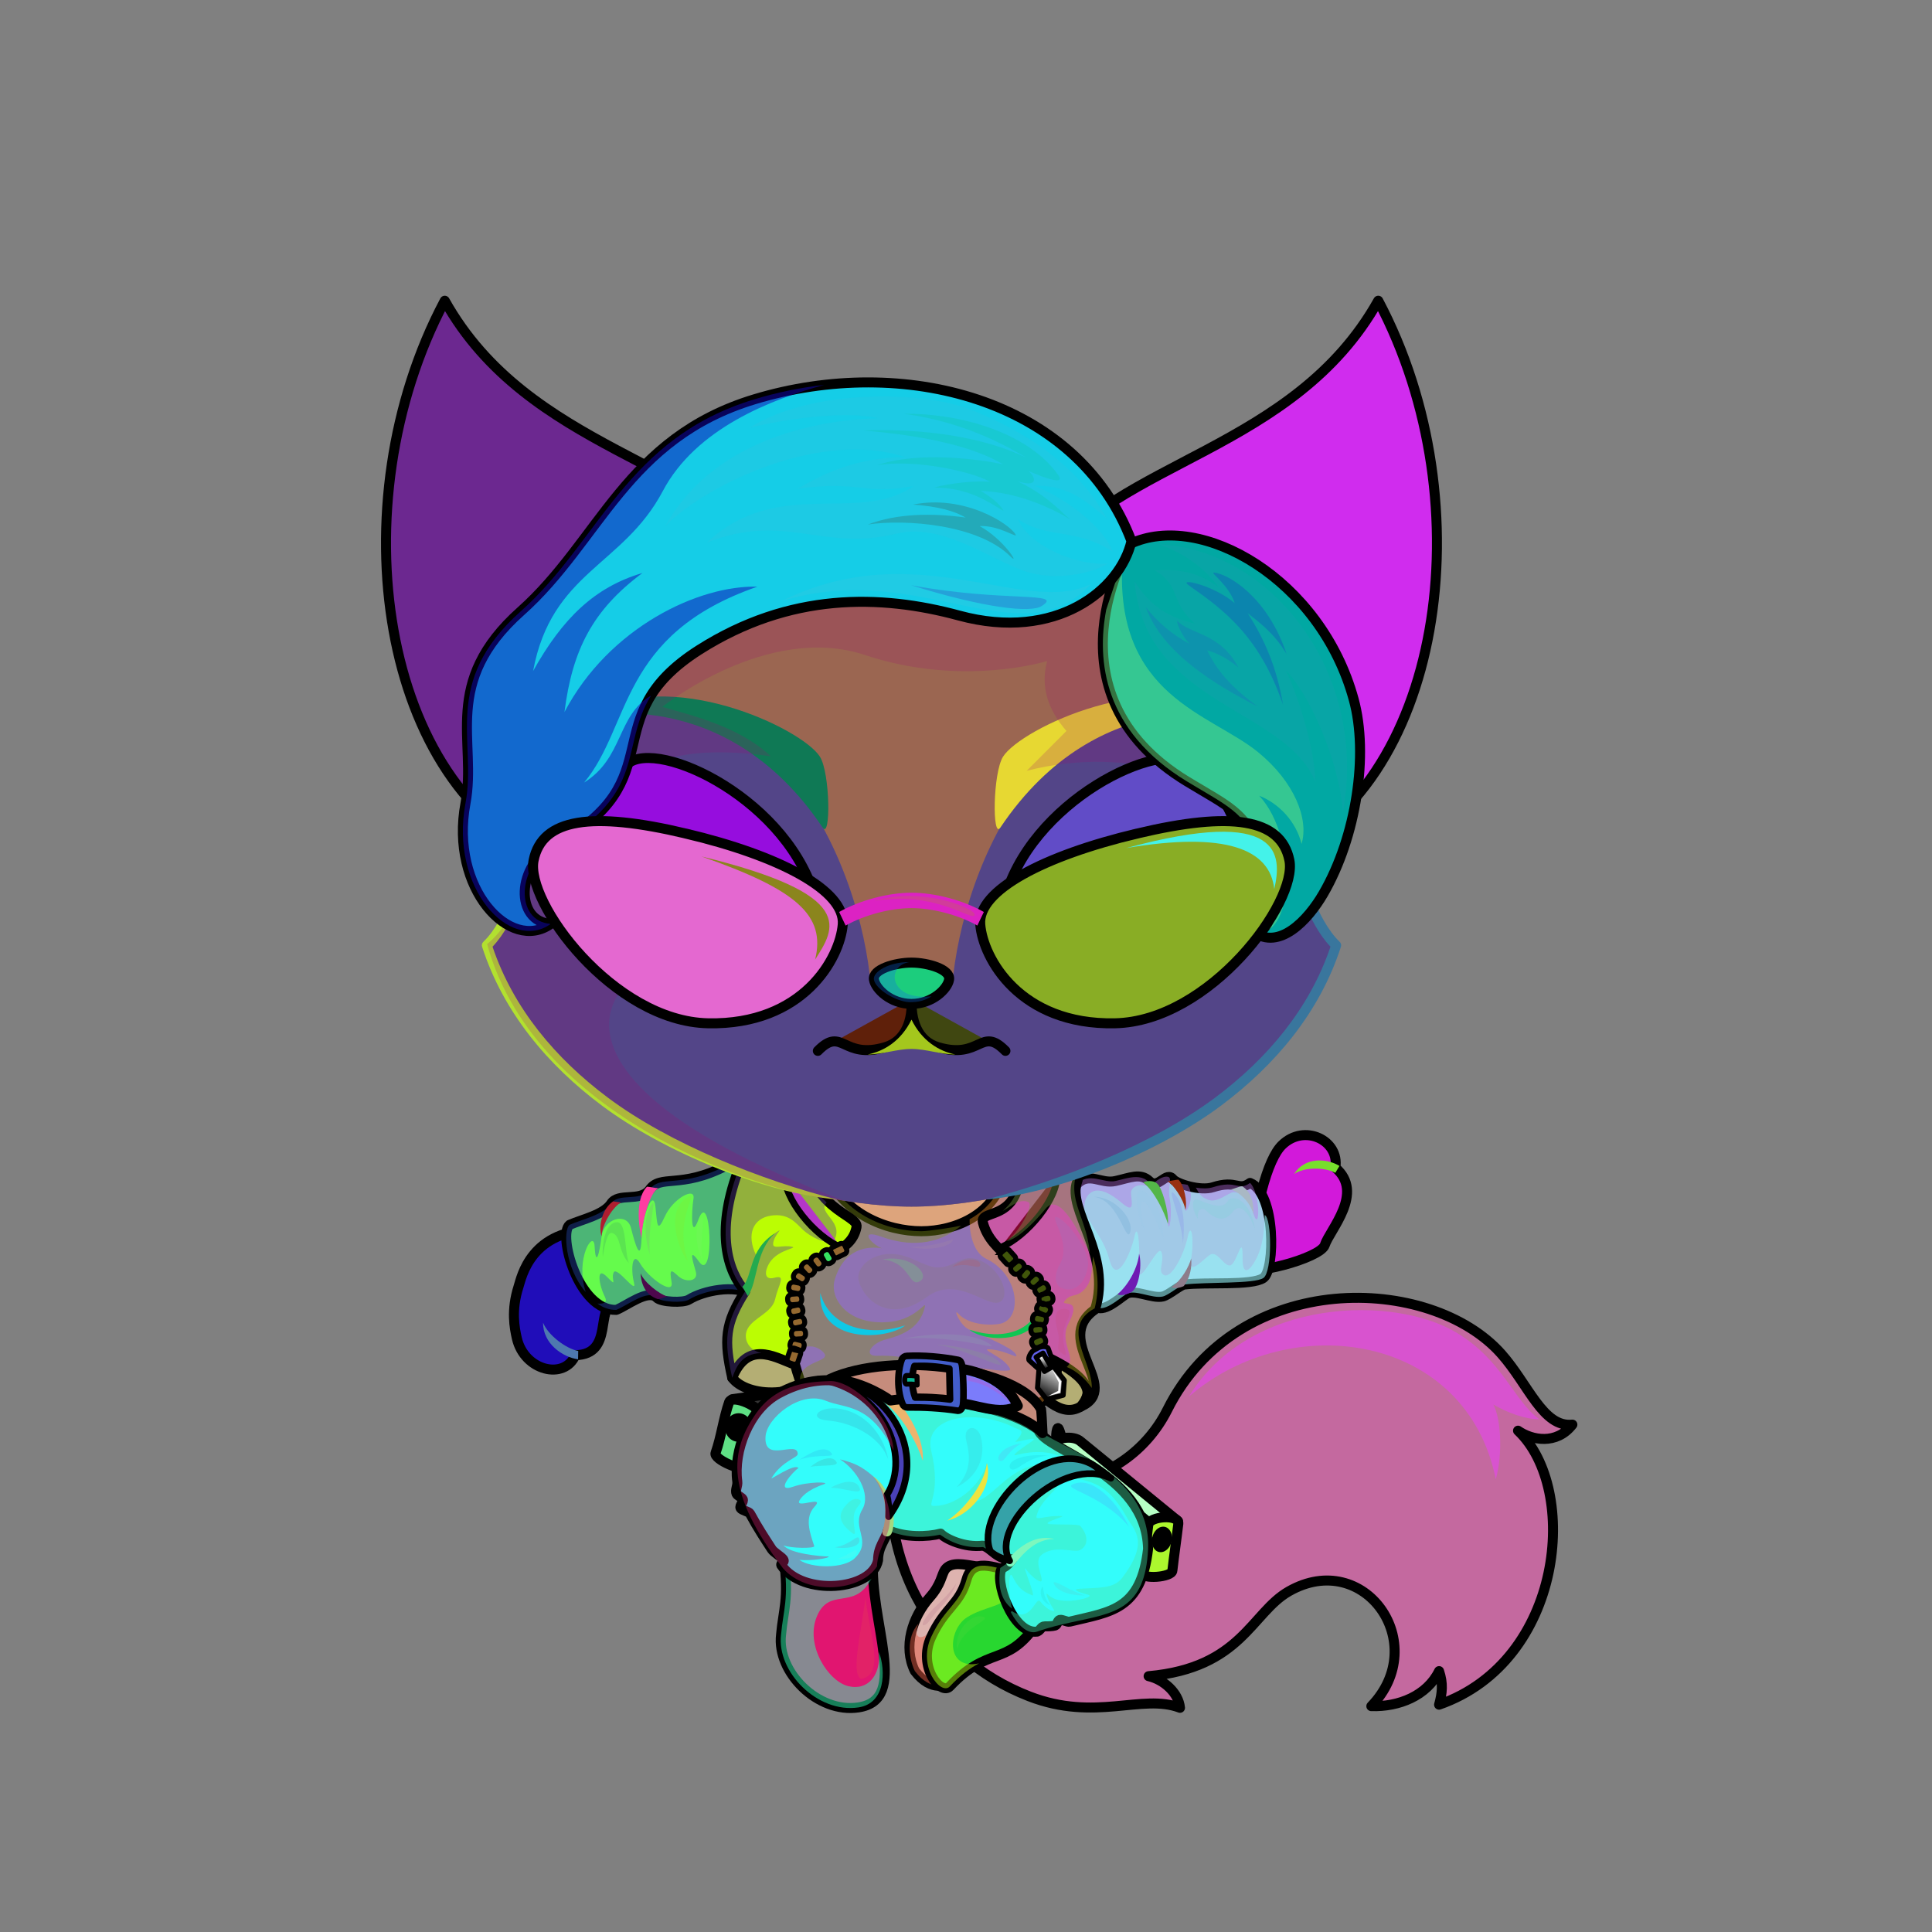<?xml version="1.0" encoding="UTF-8"?><!DOCTYPE svg PUBLIC "-//W3C//DTD SVG 1.1//EN" "http://www.w3.org/Graphics/SVG/1.1/DTD/svg11.dtd"><!-- Creator: CorelDRAW X7 --><svg xmlns="http://www.w3.org/2000/svg" xmlns:xlink="http://www.w3.org/1999/xlink" xml:space="preserve" width="290mm" height="290mm" version="1.1" style="shape-rendering:geometricPrecision; text-rendering:geometricPrecision; image-rendering:optimizeQuality; fill-rule:evenodd; clip-rule:evenodd" viewBox="0 0 29000 29000">
 <rect x="0" y="0" width="29000" height="29000" fill="#808080" stroke="none"/>
 <defs>
  <style type="text/css">
   <![CDATA[
    .str6 {stroke:black;stroke-width:75}
    .str7 {stroke:black;stroke-width:75}
    .str8 {stroke:black;stroke-width:150}
    .str2 {stroke:black;stroke-width:20}
    .str5 {stroke:black;stroke-width:100;stroke-linecap:round;stroke-linejoin:round}
    .str3 {stroke:black;stroke-width:100;stroke-linecap:round;stroke-linejoin:round}
    .str4 {stroke:black;stroke-width:75;stroke-linecap:round;stroke-linejoin:round}
    .str0 {stroke:black;stroke-width:150;stroke-linecap:round;stroke-linejoin:round}
    .str1 {stroke:black;stroke-width:150;stroke-linecap:round;stroke-linejoin:round}
    .fil3 {fill:none}
    .fil0 {fill:black}
    .fil13 {fill:black}
    .fil15 {fill:#333333}
    .fil44 {fill:#B58484}
    .fil10 {fill:#DDA47C}
    .fil41 {fill:white}
    .fil20 {fill:black;fill-rule:nonzero}
    .fil51 {fill:black;fill-rule:nonzero}
    .fil62 {fill:#FFF0E0;fill-opacity:0.051}
    .fil64 {fill:white;fill-opacity:0.051}
    .fil9 {fill:white;fill-opacity:0.102}
    .fil2 {fill:#663300;fill-opacity:0.2}
    .fil63 {fill:#FFE6CC;fill-opacity:0.2}
    .fil14 {fill:white;fill-opacity:0.2}
    .fil68 {fill:black;fill-opacity:0.302}
    .fil28 {fill:#663300;fill-opacity:0.302}
    .fil12 {fill:black;fill-opacity:0.4}
    .fil6 {fill:black;fill-opacity:0.502}
    .fil4 {fill:white;fill-opacity:0.502}
    .fil32 {fill:black;fill-opacity:0.6}
    .fil66 {fill:#336666;fill-opacity:0.6}
    .fil65 {fill:black;fill-opacity:0.8}
    .fil50 {fill:url(#id0)}
    .fil61 {fill:url(#id1)}
    .fil60 {fill:url(#id2)}
    .fil46 {fill:url(#id3)}
    .fil49 {fill:url(#id4)}
    .fil22 {fill:url(#id5)}
    .fil42 {fill:url(#id6)}
    .fil35 {fill:url(#id7)}
    .fil47 {fill:url(#id8)}
    .fil26 {fill:url(#id9)}
    .fil48 {fill:url(#id10)}
    .fil25 {fill:url(#id11)}
    .fil43 {fill:url(#id12)}
    .fil45 {fill:url(#id13)}
    .fil39 {fill:url(#id14)}
    .fil56 {fill:url(#id15)}
    .fil59 {fill:url(#id16)}
    .fil58 {fill:url(#id17)}
    .fil55 {fill:url(#id18)}
    .fil38 {fill:url(#id19)}
    .fil40 {fill:url(#id20)}
    .fil29 {fill:url(#id21)}
    .fil21 {fill:url(#id22)}
    .fil16 {fill:url(#id23)}
    .fil31 {fill:url(#id24)}
    .fil5 {fill:url(#id25)}
    .fil33 {fill:url(#id26)}
    .fil18 {fill:url(#id27)}
    .fil34 {fill:url(#id28)}
    .fil7 {fill:url(#id29)}
    .fil54 {fill:url(#id30)}
    .fil1 {fill:url(#id31)}
    .fil27 {fill:url(#id32)}
    .fil11 {fill:url(#id33)}
    .fil57 {fill:url(#id34)}
    .fil67 {fill:url(#id35)}
    .fil19 {fill:url(#id36)}
    .fil8 {fill:url(#id37)}
    .fil17 {fill:url(#id38)}
    .fil53 {fill:url(#id39)}
    .fil36 {fill:url(#id40)}
    .fil52 {fill:url(#id41)}
    .fil37 {fill:url(#id42)}
    .fil30 {fill:url(#id43)}
    .fil24 {fill:url(#id44);fill-rule:nonzero}
    .fil23 {fill:url(#id45);fill-rule:nonzero}
   ]]>
  </style>
  <linearGradient id="id0" gradientUnits="userSpaceOnUse" x1="13681.9" y1="18112.5" x2="13681.9" y2="10557">
   <stop offset="0" style="stop-opacity:1; stop-color:#FFE6D6"/>
   <stop offset="0.251" style="stop-opacity:1; stop-color:#FFF4ED"/>
   <stop offset="1" style="stop-opacity:1; stop-color:white"/>
  </linearGradient>
  <linearGradient id="id1" gradientUnits="userSpaceOnUse" x1="7479.26" y1="11556.6" x2="16452.5" y2="8157.64">
   <stop offset="0" style="stop-opacity:1; stop-color:#121210"/>
   <stop offset="1" style="stop-opacity:1; stop-color:#24231E"/>
  </linearGradient>
  <linearGradient id="id2" gradientUnits="userSpaceOnUse" xlink:href="#id1" x1="16387.8" y1="11850.8" x2="20581.4" y2="10262.3">
  </linearGradient>
  <linearGradient id="id3" gradientUnits="userSpaceOnUse" x1="20782.5" y1="5797.09" x2="16361.3" y2="11603.4">
   <stop offset="0" style="stop-opacity:1; stop-color:#2E2118"/>
   <stop offset="1" style="stop-opacity:1; stop-color:#AD8B75"/>
  </linearGradient>
  <linearGradient id="id4" gradientUnits="userSpaceOnUse" x1="13681.9" y1="7672.58" x2="13681.9" y2="18112.5">
   <stop offset="0" style="stop-opacity:1; stop-color:#DBA179"/>
   <stop offset="0.388" style="stop-opacity:1; stop-color:#FED6BD"/>
   <stop offset="1" style="stop-opacity:1; stop-color:#FFF4ED"/>
  </linearGradient>
  <linearGradient id="id5" gradientUnits="userSpaceOnUse" x1="14328.6" y1="20848.2" x2="15278.4" y2="20848.2">
   <stop offset="0" style="stop-opacity:1; stop-color:#1F1F1F"/>
   <stop offset="1" style="stop-opacity:1; stop-color:#575757"/>
  </linearGradient>
  <linearGradient id="id6" gradientUnits="userSpaceOnUse" xlink:href="#id3" x1="6581.31" y1="5797.09" x2="11002.5" y2="11603.4">
  </linearGradient>
  <linearGradient id="id7" gradientUnits="userSpaceOnUse" x1="15684.3" y1="18931.8" x2="15133.4" y2="20045.9">
   <stop offset="0" style="stop-opacity:1; stop-color:#8C8C8C"/>
   <stop offset="0.231" style="stop-opacity:1; stop-color:#F2F2F2"/>
   <stop offset="1" style="stop-opacity:1; stop-color:#8F8F8F"/>
  </linearGradient>
  <linearGradient id="id8" gradientUnits="userSpaceOnUse" x1="17864.5" y1="10957.4" x2="21822.8" y2="6504.3">
   <stop offset="0" style="stop-opacity:1; stop-color:#FED6BD"/>
   <stop offset="1" style="stop-opacity:1; stop-color:#FFF4ED"/>
  </linearGradient>
  <linearGradient id="id9" gradientUnits="userSpaceOnUse" x1="15148.4" y1="23241.9" x2="16355.4" y2="22081.3">
   <stop offset="0" style="stop-opacity:1; stop-color:#1F1F1F"/>
   <stop offset="0.18" style="stop-opacity:1; stop-color:black"/>
   <stop offset="0.502" style="stop-opacity:1; stop-color:#383838"/>
   <stop offset="0.769" style="stop-opacity:1; stop-color:#575757"/>
   <stop offset="1" style="stop-opacity:1; stop-color:#242424"/>
  </linearGradient>
  <linearGradient id="id10" gradientUnits="userSpaceOnUse" x1="21175.6" y1="6319.38" x2="17544.1" y2="9209">
   <stop offset="0" style="stop-opacity:1; stop-color:#FEFEFE"/>
   <stop offset="1" style="stop-opacity:1; stop-color:#FFF4ED"/>
  </linearGradient>
  <linearGradient id="id11" gradientUnits="userSpaceOnUse" x1="12948.8" y1="22765.5" x2="12948.8" y2="20701.7">
   <stop offset="0" style="stop-opacity:1; stop-color:#1F1F1F"/>
   <stop offset="0.251" style="stop-opacity:1; stop-color:black"/>
   <stop offset="0.49" style="stop-opacity:1; stop-color:#383838"/>
   <stop offset="0.722" style="stop-opacity:1; stop-color:#575757"/>
   <stop offset="1" style="stop-opacity:1; stop-color:#242424"/>
  </linearGradient>
  <linearGradient id="id12" gradientUnits="userSpaceOnUse" xlink:href="#id8" x1="9499.36" y1="10957.4" x2="5541.04" y2="6504.3">
  </linearGradient>
  <linearGradient id="id13" gradientUnits="userSpaceOnUse" xlink:href="#id10" x1="6188.23" y1="6319.38" x2="9819.77" y2="9209">
  </linearGradient>
  <linearGradient id="id14" gradientUnits="userSpaceOnUse" x1="12741.7" y1="19604.6" x2="11784.4" y2="19538">
   <stop offset="0" style="stop-opacity:1; stop-color:#8C8C8C"/>
   <stop offset="0.62" style="stop-opacity:1; stop-color:#F2F2F2"/>
   <stop offset="1" style="stop-opacity:1; stop-color:#8F8F8F"/>
  </linearGradient>
  <linearGradient id="id15" gradientUnits="userSpaceOnUse" x1="10810.3" y1="11567.3" x2="10810.3" y2="14177.8">
   <stop offset="0" style="stop-opacity:1; stop-color:black"/>
   <stop offset="1" style="stop-opacity:1; stop-color:#CC7A00"/>
  </linearGradient>
  <linearGradient id="id16" gradientUnits="userSpaceOnUse" xlink:href="#id15" x1="16508.6" y1="11567.3" x2="16508.6" y2="14177.8">
  </linearGradient>
  <linearGradient id="id17" gradientUnits="userSpaceOnUse" x1="15251.6" y1="12956.5" x2="17887.3" y2="12956.5">
   <stop offset="0" style="stop-opacity:1; stop-color:#FFB433"/>
   <stop offset="0.502" style="stop-opacity:1; stop-color:#FFEAA6"/>
   <stop offset="1" style="stop-opacity:1; stop-color:#FFB433"/>
  </linearGradient>
  <linearGradient id="id18" gradientUnits="userSpaceOnUse" xlink:href="#id17" x1="9431.63" y1="12956.5" x2="12067.3" y2="12956.5">
  </linearGradient>
  <linearGradient id="id19" gradientUnits="userSpaceOnUse" x1="15661.5" y1="20369.7" x2="15672" y2="20526.6">
   <stop offset="0" style="stop-opacity:1; stop-color:#F1F1F1"/>
   <stop offset="1" style="stop-opacity:1; stop-color:#262626"/>
  </linearGradient>
  <linearGradient id="id20" gradientUnits="userSpaceOnUse" xlink:href="#id7" x1="12508.7" y1="18804.6" x2="12340" y2="18921">
  </linearGradient>
  <linearGradient id="id21" gradientUnits="userSpaceOnUse" x1="9174.07" y1="18928.2" x2="7748.51" y2="20091.9">
   <stop offset="0" style="stop-opacity:1; stop-color:#DBA179"/>
   <stop offset="1" style="stop-opacity:1; stop-color:#FED6BD"/>
  </linearGradient>
  <linearGradient id="id22" gradientUnits="userSpaceOnUse" x1="12537.7" y1="20941.2" x2="15569.7" y2="21058">
   <stop offset="0" style="stop-opacity:1; stop-color:#1F1F1F"/>
   <stop offset="0.278" style="stop-opacity:1; stop-color:black"/>
   <stop offset="0.502" style="stop-opacity:1; stop-color:#383838"/>
   <stop offset="0.788" style="stop-opacity:1; stop-color:#575757"/>
   <stop offset="1" style="stop-opacity:1; stop-color:#242424"/>
  </linearGradient>
  <linearGradient id="id23" gradientUnits="userSpaceOnUse" x1="11030.4" y1="22001.3" x2="11121.8" y2="21045.7">
   <stop offset="0" style="stop-opacity:1; stop-color:#1A1A1A"/>
   <stop offset="1" style="stop-opacity:1; stop-color:#565656"/>
  </linearGradient>
  <linearGradient id="id24" gradientUnits="userSpaceOnUse" x1="17322.1" y1="17587.5" x2="17785.9" y2="19708.8">
   <stop offset="0" style="stop-opacity:1; stop-color:#525252"/>
   <stop offset="0.588" style="stop-opacity:1; stop-color:#121212"/>
   <stop offset="1" style="stop-opacity:1; stop-color:#383838"/>
  </linearGradient>
  <linearGradient id="id25" gradientUnits="userSpaceOnUse" x1="14019.7" y1="23558.8" x2="14283.3" y2="25223.6">
   <stop offset="0" style="stop-opacity:1; stop-color:black"/>
   <stop offset="0.502" style="stop-opacity:1; stop-color:#242424"/>
   <stop offset="1" style="stop-opacity:1; stop-color:#0D0D0D"/>
  </linearGradient>
  <linearGradient id="id26" gradientUnits="userSpaceOnUse" x1="10689.7" y1="18052.7" x2="13060.7" y2="19780.3">
   <stop offset="0" style="stop-opacity:1; stop-color:#1A1A1A"/>
   <stop offset="1" style="stop-opacity:1; stop-color:#404040"/>
  </linearGradient>
  <linearGradient id="id27" gradientUnits="userSpaceOnUse" xlink:href="#id23" x1="17526.1" y1="23610.8" x2="17304.8" y2="22834">
  </linearGradient>
  <linearGradient id="id28" gradientUnits="userSpaceOnUse" xlink:href="#id26" x1="14551.3" y1="18389.5" x2="16695.3" y2="20088.5">
  </linearGradient>
  <linearGradient id="id29" gradientUnits="userSpaceOnUse" x1="11785.6" y1="23814.9" x2="13214.4" y2="25205">
   <stop offset="0" style="stop-opacity:1; stop-color:black"/>
   <stop offset="1" style="stop-opacity:1; stop-color:#404040"/>
  </linearGradient>
  <linearGradient id="id30" gradientUnits="userSpaceOnUse" x1="10803.5" y1="14880.7" x2="10106" y2="11382">
   <stop offset="0" style="stop-opacity:1; stop-color:#FFB433"/>
   <stop offset="1" style="stop-opacity:1; stop-color:black"/>
  </linearGradient>
  <linearGradient id="id31" gradientUnits="userSpaceOnUse" x1="15143.7" y1="24679.1" x2="21806.6" y2="20481.1">
   <stop offset="0" style="stop-opacity:1; stop-color:#DBA179"/>
   <stop offset="0.522" style="stop-opacity:1; stop-color:#FED6BD"/>
   <stop offset="1" style="stop-opacity:1; stop-color:#FFF4ED"/>
  </linearGradient>
  <linearGradient id="id32" gradientUnits="userSpaceOnUse" x1="19193.2" y1="18972.3" x2="19655.1" y2="17186.7">
   <stop offset="0" style="stop-opacity:1; stop-color:#DBA179"/>
   <stop offset="1" style="stop-opacity:1; stop-color:#FFF4ED"/>
  </linearGradient>
  <linearGradient id="id33" gradientUnits="userSpaceOnUse" x1="11650.9" y1="19719.3" x2="15684.3" y2="19719.3">
   <stop offset="0" style="stop-opacity:1; stop-color:#06090F"/>
   <stop offset="0.651" style="stop-opacity:1; stop-color:#3D4147"/>
   <stop offset="1" style="stop-opacity:1; stop-color:#171B21"/>
  </linearGradient>
  <linearGradient id="id34" gradientUnits="userSpaceOnUse" xlink:href="#id30" x1="16515.5" y1="14880.7" x2="17212.9" y2="11382">
  </linearGradient>
  <linearGradient id="id35" gradientUnits="userSpaceOnUse" x1="13681.9" y1="14449.4" x2="13681.9" y2="15068.5">
   <stop offset="0" style="stop-opacity:1; stop-color:#FFCCCC"/>
   <stop offset="1" style="stop-opacity:1; stop-color:#453F2C"/>
  </linearGradient>
  <linearGradient id="id36" gradientUnits="userSpaceOnUse" x1="11392" y1="21947.5" x2="16889.6" y2="23263.2">
   <stop offset="0" style="stop-opacity:1; stop-color:#3D4852"/>
   <stop offset="0.161" style="stop-opacity:1; stop-color:#252930"/>
   <stop offset="0.541" style="stop-opacity:1; stop-color:#3E4147"/>
   <stop offset="0.702" style="stop-opacity:1; stop-color:#0D131D"/>
   <stop offset="1" style="stop-opacity:1; stop-color:#464A51"/>
  </linearGradient>
  <linearGradient id="id37" gradientUnits="userSpaceOnUse" xlink:href="#id29" x1="14073.7" y1="23793.9" x2="15382.2" y2="25048.4">
  </linearGradient>
  <linearGradient id="id38" gradientUnits="userSpaceOnUse" xlink:href="#id23" x1="16387.8" y1="21635.4" x2="17109.7" y2="22788.5">
  </linearGradient>
  <linearGradient id="id39" gradientUnits="userSpaceOnUse" xlink:href="#id1" x1="16611.7" y1="12620.6" x2="16856.9" y2="10277.8">
  </linearGradient>
  <linearGradient id="id40" gradientUnits="userSpaceOnUse" xlink:href="#id7" x1="15675.5" y1="20240.4" x2="15575.6" y2="20563.3">
  </linearGradient>
  <linearGradient id="id41" gradientUnits="userSpaceOnUse" xlink:href="#id1" x1="10752.2" y1="12620.6" x2="10507" y2="10277.8">
  </linearGradient>
  <linearGradient id="id42" gradientUnits="userSpaceOnUse" xlink:href="#id19" x1="15879.3" y1="20514" x2="15670.3" y2="20906.2">
  </linearGradient>
  <linearGradient id="id43" gradientUnits="userSpaceOnUse" x1="9879.47" y1="17474.4" x2="9986.69" y2="19682.9">
   <stop offset="0" style="stop-opacity:1; stop-color:#404040"/>
   <stop offset="1" style="stop-opacity:1; stop-color:#171717"/>
  </linearGradient>
  <linearGradient id="id44" gradientUnits="userSpaceOnUse" x1="13579.3" y1="20717.9" x2="13766.7" y2="20717.9">
   <stop offset="0" style="stop-opacity:1; stop-color:#525252"/>
   <stop offset="1" style="stop-opacity:1; stop-color:white"/>
  </linearGradient>
  <linearGradient id="id45" gradientUnits="userSpaceOnUse" x1="13484.8" y1="20762.7" x2="14462.3" y2="20762.7">
   <stop offset="0" style="stop-opacity:1; stop-color:#A1A1A1"/>
   <stop offset="0.329" style="stop-opacity:1; stop-color:#4A4A4A"/>
   <stop offset="0.78" style="stop-opacity:1; stop-color:white"/>
   <stop offset="1" style="stop-opacity:1; stop-color:#858585"/>
  </linearGradient>
 </defs>
 <g id="JacketBack">
 <animateTransform type="translate" values="0;0 200;0;0 200;0;0 200;0;0 200;0" dur="10" repeatCount="indefinite" additive="sum" attributeName="transform"/>
  <path class="fil0 str0" d="M10991 20681c207,285 1036,372 1542,-229 237,-281 1016,-320 1559,-439 985,-215 1535,1459 2132,1100 406,-465 -286,-1416 -649,-1817 -1304,109 -2607,219 -3911,328 -158,348 -702,220 -673,1057z" style="fill:#b4ae74"/>
 </g>
 <g id="Tail">
 <animateTransform type="translate" values="0;0 200;0;0 200;0;0 200;0;0 200;0" dur="10" repeatCount="indefinite" additive="sum" attributeName="transform"/>
  <path class="fil1" d="M14828 21272c289,1459 2033,1126 2694,-110 1064,-1988 3954,-2035 5013,-840 408,459 625,1110 1067,1062 -238,308 -609,235 -816,91 924,874 689,3458 -1185,4113 48,-177 63,-317 0,-504 -183,372 -607,539 -1017,526 905,-940 -103,-2369 -1237,-1724 -563,321 -712,1150 -2106,1274 228,52 450,250 471,475 -571,-218 -1269,214 -2265,-173 -1475,-573 -2391,-2053 -2013,-4207 82,-635 1278,-568 1394,17z" style="fill:#ab78a0"/>
  <path class="fil2" d="M21601 25588c48,-177 63,-317 0,-504 -183,372 -607,539 -1017,526 905,-940 -103,-2369 -1237,-1724 -563,321 -712,1150 -2106,1274 228,52 450,250 471,475 -571,-218 -1269,214 -2265,-173 -1163,-452 -1979,-1468 -2086,-2934 272,-44 543,-88 814,-131 717,570 1434,1140 2151,1711 195,124 1238,274 1922,-280 684,-554 1180,-714 1679,-698 -232,-163 -611,-148 -926,-108 1015,-591 2727,-21 2425,1656 162,-89 402,-457 315,-966 468,624 370,1374 -140,1876z" style="fill:#931b87"/>
  <path class="fil3 str1" d="M14828 21272c289,1459 2067,1143 2694,-110 1064,-2126 3954,-2035 5013,-840 408,459 625,1110 1067,1062 -238,308 -609,235 -816,91 924,874 689,3458 -1185,4113 48,-177 63,-317 0,-504 -183,372 -607,539 -1017,526 905,-940 -103,-2369 -1237,-1724 -563,321 -712,1150 -2106,1274 228,52 450,250 471,475 -571,-218 -1269,214 -2265,-173 -1475,-573 -2391,-2053 -2013,-4207 82,-635 1278,-568 1394,17z" style="fill:#c4699f"/>
  <path class="fil4" d="M17846 20963c912,-1492 3081,-1525 4019,-958 695,419 852,1014 1240,1299 -217,0 -481,-101 -689,-221 113,212 144,736 36,1122 -436,-2174 -3056,-2577 -4606,-1242z" style="fill:#eb3eff"/>
 </g>
 <g id="Boots">
 <animateTransform type="translate" values="0;0 200;0;0 200;0;0 200;0;0 200;0" dur="10" repeatCount="indefinite" additive="sum" attributeName="transform"/>
  <path class="fil5 str1" d="M14652 23511c-166,-24 -376,-80 -468,51 -50,74 -57,221 -226,412 -267,302 -406,743 -226,1109 255,334 496,191 496,191 188,-610 236,-1153 424,-1763z" style="fill:#deb3af"/>
  <path class="fil6" d="M13787 24369c-195,218 -138,545 -55,714 255,334 496,191 496,191 18,-57 34,-113 49,-168 -55,-87 -266,-524 -321,-612 -89,110 -268,139 -169,-125z" style="fill:#e25d46"/>
  <path class="fil7 str1" d="M11765 23408c82,587 -10,767 -41,1129 -68,562 553,1184 1161,1092 778,-117 160,-1265 221,-2247 -433,224 -1108,144 -1341,26z" style="fill:#e11570"/>
  <path class="fil6" d="M11765 23408c82,587 -10,767 -41,1129 -68,562 553,1184 1161,1092 404,-60 415,-542 307,-837 33,343 -156,590 -458,518 -302,-72 -653,-615 -472,-1048 181,-434 538,-105 785,-511 19,-32 39,-61 58,-88 -5,-95 -5,-189 1,-281 -433,224 -1108,144 -1341,26z" style="fill:#2efdb1"/>
  <path class="fil8 str1" d="M15542 24401c-441,623 -705,296 -1285,913 -133,142 -487,-293 -280,-742 207,-449 424,-481 532,-865 108,-383 501,-111 745,-130l288 824z" style="fill:#28d730"/>
  <path class="fil6" d="M14696 24968c-128,67 -270,166 -439,346 -133,142 -487,-293 -280,-742 207,-449 424,-481 532,-865 108,-383 501,-111 745,-130 -169,81 -113,264 -88,350 -71,186 -392,184 -653,351 -283,182 -328,797 183,690z" style="fill:#adfd13"/>
  <path class="fil9" d="M12924 25201c-161,-83 13,-739 66,-1223 68,577 297,1161 -66,1223z" style="fill:#eb9816"/>
  <path class="fil9" d="M13882 24392c-87,36 6,-141 193,-309 126,-113 232,-241 280,-319 -21,83 -130,258 -230,357 -137,137 -179,245 -243,271z" style="fill:#7e1760"/>
  <path class="fil9" d="M14368 24764c-47,-275 196,-540 377,-499 182,41 -314,149 -377,499z" style="fill:#99d851"/>
 </g>
 <g id="Body">
 <animateTransform type="translate" values="0;0 200;0;0 200;0;0 200;0;0 200;0" dur="10" repeatCount="indefinite" additive="sum" attributeName="transform"/>
  <rect class="fil10 str2" x="12195" y="17424" width="3380" height="1402"/>
  <path class="fil11 str1" d="M13829 18481c-505,0 -1230,-251 -1477,-995 -319,6 -546,59 -925,125 350,1050 262,2910 826,3562 705,-70 2727,315 3288,780 12,-411 -57,-709 71,-887 39,-55 129,-39 155,-98 20,-46 -40,-122 -27,-169 14,-49 101,-69 109,-118 36,-216 23,-423 38,-566 162,-1490 -668,-1357 -226,-2435 -393,-66 -238,-188 -558,-194 -95,744 -768,995 -1274,995z" style="fill:#8f72b4"/>
  <path class="fil12" d="M13829 18481c-505,0 -1230,-251 -1477,-995 -319,6 -546,59 -925,125 270,810 201,1724 370,2537 54,261 292,-61 528,120 242,186 -329,131 -317,445 44,92 40,63 102,136 763,-76 1138,-391 1614,-347 145,-33 -97,-168 -561,-151 -204,7 -97,-185 132,-245 294,-76 515,-195 585,-478 35,-140 -108,170 -514,213 -630,68 -923,-345 -836,-634 146,-483 510,-501 707,-470 -171,-69 -348,-296 -7,-174 271,98 758,203 1198,-166 -118,27 -489,84 -599,84z" style="fill:#829519"/>
  <path class="fil12" d="M15612 21066c180,-62 249,-705 275,-951 162,-1490 -668,-1357 -226,-2435 -339,-57 -270,-155 -450,-186l-125 95c-74,347 -282,574 -532,713 -4,189 46,495 250,593 499,240 549,892 217,973 -116,28 -473,35 -639,-152 -79,-89 26,182 168,243 194,85 625,262 691,359 75,107 -121,-38 -354,-62 -239,-24 183,100 274,290 54,112 -1069,-150 -482,59 413,147 704,235 933,461z" style="fill:#fe9a2a"/>
  <path class="fil9" d="M13564 20092c466,-89 1007,-101 1280,75 213,138 -450,-133 -1280,-75z" style="fill:#91faa9"/>
  <path class="fil9" d="M14056 20182c362,12 825,152 922,243 225,212 -475,-179 -922,-243z" style="fill:#7aec3b"/>
  <path class="fil9" d="M12887 19209c-41,-222 317,-536 823,-306 127,58 263,120 353,122 289,6 370,-223 646,-107 287,120 422,448 348,577 -147,255 -643,-398 -1143,-28 -597,441 -980,-8 -1027,-258z" style="fill:#7f8c0b"/>
  <path class="fil9" d="M13656 18717c278,61 574,6 639,-88 50,-73 -160,84 -639,88z" style="fill:#c8b880"/>
  <path class="fil13" d="M12313 19407c144,541 757,656 1274,488 -289,228 -1311,270 -1274,-488z" style="fill:#0ec9e6"/>
  <path class="fil13" d="M15644 19450c-79,541 -578,677 -1094,509 289,228 1190,194 1094,-509z" style="fill:#0fc653"/>
  <path class="fil14" d="M13780 19244c-139,45 -137,-301 -532,-340 455,-84 755,269 532,340z" style="fill:#63fb72"/>
  <path class="fil14" d="M14713 18993c-19,75 -194,-63 -423,27 188,-170 448,-125 423,-27z" style="fill:#c7504c"/>
 </g>
 <g id="Trousers">
 <animateTransform type="translate" values="0;0 200;0;0 200;0;0 200;0;0 200;0" dur="10" repeatCount="indefinite" additive="sum" attributeName="transform"/>
  <path class="fil3 str0" d="M16006 21696c-83,-104 -89,-212 -117,-254 -33,-51 -60,225 -2,235l119 19z" style="fill:#4ec8f9"/>
  <polygon class="fil15 str0" points="11048,21352 10992,21002 11906,20875 11389,21299 "/>
  <path class="fil16 str0" d="M11214 22012c83,-237 113,-511 196,-748 48,-141 -421,-338 -465,-220 -85,242 -118,522 -204,765 -41,97 445,305 473,203z" style="fill:#5fe085"/>
  <ellipse class="fil13" transform="matrix(1.961 0.02 -0.029 1.437 11084.3 21427.4)" rx="102" ry="149"/>
  <path class="fil17 str0" d="M15815 21690l1418 1154 449 -13c-488,-399 -975,-797 -1463,-1196 -108,-97 -394,-57 -404,55z" style="fill:#b6ffc5"/>
  <path class="fil18 str0" d="M17598 23574c28,-248 60,-455 89,-703 14,-147 -433,-112 -450,13 -29,254 -63,468 -92,722 -18,105 448,72 453,-32z" style="fill:#acf72e"/>
  <path class="fil19 str0" d="M13380 21036c-375,-240 -973,-514 -1697,-118 -447,244 -677,871 -616,1319 9,69 -36,128 -11,186 11,25 82,56 93,81 18,39 -52,95 -33,133 17,34 124,50 142,83 113,210 233,391 327,536 29,45 151,116 174,154 26,43 -47,51 -31,84 313,468 1366,383 1452,-75 2,-210 107,-292 151,-452 245,115 594,104 788,53 74,80 360,215 632,181 132,30 207,215 442,204 -42,50 -76,103 -147,130 -139,156 152,1004 522,956 52,-20 62,-80 113,-79 40,1 117,-1 155,-12 38,-11 35,-75 72,-85 36,-9 112,36 147,27 624,-151 1072,-173 1178,-1093 -27,-1160 -1552,-1471 -1648,-1789 -684,-491 -2047,-479 -2205,-424z" style="fill:#33fdfb"/>
  <path class="fil12" d="M15175 24204c94,178 248,338 393,287 183,-65 359,-106 524,-142 632,-137 1100,-187 1141,-1100 53,-1159 -1420,-1547 -1648,-1789 -532,-564 -2067,-692 -2260,-446 -358,-151 53,213 151,440 134,312 237,953 -132,1251 2,93 5,187 8,280 290,106 533,99 759,51 190,136 403,204 645,186 137,71 274,142 411,212 -51,34 -102,68 -153,102 -36,263 3,478 178,611 -54,-190 -63,-629 10,-477 98,201 190,230 292,277 64,29 -168,-493 -94,-392 59,82 160,170 213,182 90,18 -109,-284 14,-392 192,-167 501,-27 591,-81 132,-78 106,-236 -4,-360 -32,-35 -444,-9 -485,-33 -50,-30 273,-111 209,-114 -279,-14 -422,96 -371,-28 36,-150 224,-328 377,-476 35,-115 -171,-236 -264,-279 -556,22 -770,543 -1075,574 136,-142 224,-413 208,-588 -98,365 -485,652 -800,645 -119,-2 124,-161 -36,-831 -121,-506 649,-646 1256,-342 66,33 181,24 11,206 -27,29 401,-107 238,2 -80,54 -343,232 -225,200 87,-24 456,-116 745,66 92,57 -52,205 36,267 429,62 627,161 883,615 99,177 341,349 -78,898 -129,168 -362,142 -651,163 -79,5 -43,41 130,85 136,34 -174,102 -313,96 -91,-4 -197,-13 -280,-96 -60,-61 27,139 84,218 51,72 -104,14 -193,-108 -77,-107 -133,333 -430,140 -8,2 -19,12 -15,20z" style="fill:#49e6a8"/>
  <path class="fil20" d="M15214 23498c-77,60 -156,-42 -79,-103 121,-127 372,-377 691,-294 -293,-1 -476,229 -612,397z" style="fill:#7df7be"/>
  <path class="fil20" d="M13386 23009c-34,92 -169,57 -135,-35 100,-371 -10,-626 -145,-815 264,170 365,619 280,850z" style="fill:#a5d980"/>
  <path class="fil20" d="M14219 22824c261,-166 572,-574 594,-864 107,382 -265,792 -594,864z" style="fill:#ede43f"/>
  <path class="fil20" d="M13317 21085c-75,-63 21,-177 96,-114 115,96 466,557 439,956 -83,-251 -273,-622 -535,-842z" style="fill:#edb46d"/>
  <path class="fil21 str0" d="M12458 20699c938,-429 2836,-165 3169,456 7,53 15,208 22,356 -355,-378 -1539,-603 -2284,-489 -174,-123 -532,-314 -907,-323z" style="fill:#c68c7c"/>
  <path class="fil22 str0" d="M14331 20533c447,47 796,245 947,569 -270,156 -650,-33 -946,-52 1,-116 -7,-399 -1,-517z" style="fill:#7b7cfb"/>
  <path class="fil23 str3" d="M13611 20353c244,-13 530,13 769,59 37,7 51,38 59,74 15,62 36,501 13,613 -9,41 -32,76 -73,77 -249,-39 -529,-53 -760,-50 -31,0 -58,-18 -69,-45 -110,-264 -57,-572 -12,-680 12,-28 45,-48 73,-48zm115 151c-50,150 -42,325 11,473 198,-1 326,4 523,30 -5,-155 -6,-310 -10,-464 -194,-34 -327,-45 -524,-39z" style="fill:#435ecb"/>
  <path class="fil24 str4" d="M13767 20790c-1,-43 -2,-86 -2,-129 -44,-15 -108,-17 -162,-14 -27,9 -37,118 1,130 54,-3 120,-3 163,13z" style="fill:#09b995"/>
  <path class="fil25 str5" d="M13312 22440c374,-592 -62,-1601 -1029,-1737 927,-43 1790,1056 1056,2063 6,-143 -3,-238 -27,-326z" style="fill:#4a41b8"/>
  <ellipse class="fil13" transform="matrix(1.479 -0.118 -0.063 1.282 17440.7 23107.4)" rx="102" ry="149"/>
  <path class="fil12" d="M11998 23415c193,17 457,-27 440,-52 -129,0 -576,-43 -679,-167 115,47 474,48 463,12 -64,-197 -150,-425 4,-591 169,-181 -295,37 -227,-92 26,-49 115,-161 368,-246 109,-37 -238,-42 -458,36 -296,104 -2,-233 76,-278 -58,-81 -433,192 -404,148 165,-261 393,-303 393,-359 0,-218 -514,152 -483,-266 21,-277 522,-694 908,-533 296,123 657,29 1014,749 -23,-516 -606,-1040 -941,-1046 -275,11 -788,20 -1109,467 -426,592 -468,1217 390,2343 364,419 1167,349 1411,-28 9,-266 174,-423 193,-669 16,-218 -103,-531 -251,-684 -187,-163 -299,-201 -497,-254 253,159 470,521 335,751 -168,288 154,467 -110,730 -165,165 -654,157 -836,29z" style="fill:#c22067"/>
  <path class="fil26 str5" d="M15155 23428c-312,-533 815,-1590 1520,-1239 -84,-74 -186,-148 -281,-208 -732,-401 -1769,704 -1529,1303 73,67 168,107 290,144z" style="fill:#35a2a8"/>
  <path class="fil14" d="M14525 20658c0,23 1,46 2,69 219,27 460,158 625,330 -45,-107 -244,-311 -627,-399z" style="fill:#fd329e"/>
 </g>
 <g id="Hands">
 <animateTransform type="translate" values="0;0 200;0;0 200;0;0 200;0;0 200;0" dur="10" repeatCount="indefinite" additive="sum" attributeName="transform"/>
  <path class="fil27" d="M19881 18704c234,-566 593,-880 163,-1177 67,-410 -465,-668 -801,-339 -104,103 -205,335 -299,684 -23,85 -329,50 -341,153 238,141 11,717 53,1096 543,-5 1007,-245 1225,-417z" style="fill:#e14e06"/>
  <path class="fil28" d="M19881 18704c37,-89 77,-172 116,-249 -764,217 -400,-945 -152,-973 -294,-28 -510,143 -541,404 -163,-202 26,-705 244,-789 -121,-15 -235,23 -305,91 -104,103 -205,335 -299,684 -23,85 -329,50 -341,153 238,141 11,717 53,1096 543,-5 1007,-245 1225,-417z" style="fill:#f524d9"/>
  <path class="fil3 str0" d="M19886 18688c71,-224 604,-784 158,-1161 67,-410 -465,-668 -801,-339 -106,104 -211,329 -304,686 -21,82 -206,60 -448,83 242,144 -90,841 118,1071 130,145 1213,-140 1277,-340z" style="fill:#d219da"/>
  <path class="fil13" d="M20043 17605c-152,-86 -468,-89 -618,18 157,-258 488,-239 681,-122 -21,35 -42,69 -63,104z" style="fill:#78df2d"/>
  <path class="fil29" d="M9211 19469c-275,313 -40,916 -575,873 -163,379 -765,237 -878,-254 -198,-863 250,-1554 985,-1626 468,363 372,721 468,1007z" style="fill:#58db2f"/>
  <path class="fil28" d="M9211 19469c-77,88 -114,102 -139,215 -538,-13 -774,-591 -862,-524 -415,310 -283,1403 365,1188 -182,-112 -377,-201 -423,-494 191,280 534,332 827,221 -52,114 -144,283 -343,267 -163,379 -765,237 -878,-254 -198,-863 250,-1554 985,-1626 468,363 372,721 468,1007z" style="fill:#d8f5fd"/>
  <path class="fil3 str0" d="M9227 19561c-302,42 1,769 -591,781 -163,379 -765,237 -878,-254 -35,-155 -88,-421 25,-774 46,-142 182,-874 1186,-858 197,3 636,1052 258,1105z" style="fill:#200db9"/>
  <path class="fil13" d="M8679 20278c-180,-31 -455,-238 -527,-424 -4,314 294,518 525,550 1,-42 1,-84 2,-126z" style="fill:#4e79af"/>
 </g>
 <g id="Jacket">
 <animateTransform type="translate" values="0;0 200;0;0 200;0;0 200;0;0 200;0" dur="10" repeatCount="indefinite" additive="sum" attributeName="transform"/>
  <path class="fil30 str0" d="M11100 17727c44,-169 -62,-240 -198,-231 -687,357 -993,124 -1154,366 -145,183 -464,35 -575,204 -110,168 -439,238 -623,319 -180,145 132,1289 700,1277 154,-59 479,-318 608,-183 63,67 397,82 482,29 228,-141 688,-222 913,-87 384,-640 -341,-948 -153,-1694z" style="fill:#65fb4c"/>
  <path class="fil12" d="M11100 17727c44,-169 -62,-240 -198,-231 -687,357 -993,124 -1154,366 -145,183 -464,35 -575,204 -110,168 -439,238 -623,319 -100,80 -70,654 242,1009 -164,-503 120,-944 133,-691 18,328 71,120 105,-145 33,-265 379,-372 442,-124 63,248 145,532 158,154 13,-379 178,-743 208,-478 29,265 21,416 143,147 122,-269 455,-446 429,-269 -34,227 -39,624 71,324 192,-521 253,963 12,627 -172,-240 -88,4 -48,152 40,148 -156,164 -264,64 -108,-100 -136,-116 -100,92 36,208 -348,-68 -469,-276 -120,-208 -148,76 -96,280 52,204 -256,-252 -304,-152 -48,100 68,240 -100,68 -168,-172 -124,116 -32,300 42,84 -17,109 -113,100 85,61 180,97 283,95 154,-59 479,-318 608,-183 63,67 397,82 482,29 228,-141 688,-222 913,-87 326,-543 -147,-847 -182,-1383l0 0c-7,-95 1,-198 29,-311z" style="fill:#264bb4"/>
  <path class="fil31 str0" d="M16163 17777c185,-194 360,-1 577,-49 218,-47 377,-129 513,1 135,131 249,-161 358,-26 53,65 405,179 595,118 364,-117 377,66 558,-65 389,154 376,1308 200,1427 -177,120 -861,58 -1186,98 -61,7 -237,160 -324,180 -161,37 -428,-116 -550,-36 -122,79 -342,292 -474,181 -289,-43 -584,-1124 -267,-1829z" style="fill:#a1c9e7"/>
  <path class="fil12" d="M16163 17777c185,-194 407,-11 577,-49 171,-37 478,-167 561,135 -94,-120 -330,-86 -324,48 6,134 60,313 -133,149 -193,-165 -365,-238 -475,-155 -109,83 -99,217 -87,365 22,266 -223,-261 -119,-493zm1148 -15c10,2 98,-97 195,-100 115,-3 12,126 53,340 41,215 -7,514 -27,371 -19,-144 -136,-542 -221,-611zm278 -21c50,31 136,22 237,44 128,177 -33,456 -33,375 -1,-199 -183,-369 -204,-419zm360 86c92,15 186,16 257,-6 364,-117 377,66 558,-65 160,155 147,771 51,462 -89,-290 -226,-323 -298,-323 -71,0 -239,165 -379,115 -140,-51 -149,-128 -189,-183z" style="fill:#bb71e7"/>
  <path class="fil32" d="M18984 18238c106,44 115,854 -20,945 -135,92 -861,58 -1186,98 -61,7 -237,160 -324,180 -161,37 -428,-116 -550,-36 -122,79 -342,292 -474,181 -257,-38 -372,-926 -205,-1611 122,451 317,508 429,918 111,410 334,-147 376,-358 42,-210 88,94 63,468 -26,375 291,-371 341,-228 51,144 -71,295 42,346 114,50 300,-324 352,-573 52,-249 100,34 52,322 -49,288 177,11 287,-57 109,-67 219,207 312,156 92,-50 176,-488 172,-114 -4,375 177,117 251,-84 75,-200 80,-460 82,-553z" style="fill:#94f1f7"/>
  <path class="fil33 str0" d="M12092 17152c12,1012 802,1073 765,1266 -80,410 -549,376 -817,731 -306,404 172,883 -158,1316 -270,-104 -664,-338 -891,216 -125,-559 -117,-810 194,-1298 -271,-304 -439,-894 -114,-1787 84,-231 302,-193 1021,-444z" style="fill:#bbfd03"/>
  <path class="fil12" d="M12408 18051c-157,157 302,296 92,600 -126,12 -330,-82 -443,-187 -106,-98 -213,-255 -478,-218 -278,38 -380,287 -229,596 46,-112 190,-269 285,-333 160,-108 -21,22 -30,160 -7,91 149,12 287,46 79,20 -178,39 -312,201 -97,117 -137,312 42,264 188,-51 62,101 15,315 -46,213 -326,280 -416,452 -70,136 2,315 208,363 -318,5 -385,242 -438,371 -125,-559 -117,-810 194,-1298 -271,-304 -439,-894 -114,-1787 264,-47 1101,186 1337,455z" style="fill:#553d92"/>
  <path class="fil34 str0" d="M16224 21113c633,-283 -445,-998 213,-1458 261,-823 -426,-1488 -269,-1915 67,-184 -165,-43 -858,-375 73,1020 -616,760 -556,987 123,471 675,633 925,1067 139,242 -303,386 1,934 234,110 895,425 544,760z" style="fill:#c759a5"/>
  <path class="fil13" d="M11143 19315c165,-168 86,-552 492,-806 -305,279 -257,732 -409,945 -21,-28 -62,-111 -83,-139z" style="fill:#24aa4f"/>
  <path class="fil13" d="M9711 17813c-152,154 -145,500 -81,775 1,-249 128,-703 254,-752 -49,-2 -123,-21 -173,-23z" style="fill:#ff3da2"/>
  <path class="fil13" d="M9204 18033c-154,99 -228,354 -174,525 9,-192 177,-451 292,-508 -28,-2 -91,-15 -118,-17z" style="fill:#af1d2f"/>
  <path class="fil13" d="M9873 19500c-204,-69 -251,-255 -257,-386 56,141 282,310 404,350 -50,4 -98,32 -147,36z" style="fill:#4d084c"/>
  <path class="fil13" d="M16777 19426c184,-161 308,-427 321,-609 45,153 7,472 -97,564 -49,44 -194,80 -224,45z" style="fill:#6f1ab3"/>
  <path class="fil13" d="M17589 19314c144,-91 259,-303 291,-424 14,117 -15,294 -111,414 -43,25 -171,50 -180,10z" style="fill:#8d7c8b"/>
  <path class="fil13" d="M17162 17749c167,135 314,442 370,624 13,-201 -93,-549 -160,-604 -54,-58 -178,-44 -210,-20z" style="fill:#54b648"/>
  <path class="fil13" d="M17525 17729c79,45 240,264 268,431 32,-115 -18,-373 -105,-453 -26,-2 -137,25 -163,22z" style="fill:#983012"/>
  <path class="fil13" d="M18467 17851c140,45 285,178 348,367 6,-182 -44,-332 -167,-411 -47,-5 -134,49 -181,44z" style="fill:#a9b8c4"/>
  <path class="fil3 str5" d="M12625 18724c-393,-161 -875,-743 -844,-1098" style="fill:#b436c8"/>
  <path class="fil3 str5" d="M15019 18724c393,-161 875,-743 844,-1098" style="fill:#7f072d"/>
  <path class="fil12" d="M16012 20519c163,-139 -127,-364 28,-657 229,-430 -170,-220 -45,-351 97,-102 171,-29 293,-168 91,-104 103,-229 118,-484 81,234 92,521 25,780 -526,283 -31,799 -43,1195 -98,-140 -239,-263 -376,-315z" style="fill:#bbb519"/>
  <path class="fil12" d="M15048 18178c124,-65 265,-198 394,-131 62,44 -101,396 -330,585 199,-53 452,-330 580,-485 222,-282 526,412 667,661 -56,-598 -407,-838 -127,-1369 -303,86 -605,173 -907,259 -47,178 -103,334 -277,480z" style="fill:#769e47"/>
  <path class="fil9" d="M17756 18677c43,-437 -25,-663 -139,-767 -114,-104 139,446 139,767z" style="fill:#551efb"/>
  <path class="fil9" d="M17463 18603c-12,-214 -44,-548 -268,-704 -225,-155 -120,383 -16,563 -52,-206 -86,-474 -4,-420 83,54 218,352 288,561z" style="fill:#89ccf2"/>
  <path class="fil9" d="M16417 17965c330,-4 609,351 547,533 -61,182 -169,-494 -547,-533z" style="fill:#0c75b4"/>
  <path class="fil9" d="M17983 18295c-49,-40 -152,-348 16,-281 168,67 351,141 425,20 75,-120 345,-30 415,421 -38,-123 -194,-458 -340,-260 -146,197 -325,44 -396,-23 -72,-67 -143,2 -120,123z" style="fill:#3de2bb"/>
  <path class="fil9" d="M15940 19335c-88,-35 -143,-161 -25,-372 174,-310 -190,-745 -43,-690 147,55 482,482 459,716 -23,234 -178,431 -391,346z" style="fill:#4ba3f4"/>
  <path class="fil9" d="M15887 20031c-13,-78 -117,-365 63,-383 153,-15 110,86 44,234 -110,248 72,506 -19,453 -163,-96 -55,-115 -88,-304z" style="fill:#cc3b4b"/>
  <path class="fil35 str6" d="M15195 18991c19,-16 37,-31 56,-46 29,-25 73,-21 97,9 4,5 8,9 12,14 24,29 20,73 -9,97 -18,16 -37,31 -55,46 -30,25 -73,21 -98,-9 -4,-4 -8,-9 -12,-14 -24,-29 -20,-73 9,-97zm124 113c15,-18 31,-36 46,-55 25,-29 68,-32 97,-8 5,4 10,8 14,12 29,24 33,68 9,97 -16,18 -31,37 -46,55 -25,29 -69,33 -98,8 -4,-4 -9,-8 -14,-12 -29,-24 -32,-68 -8,-97zm134 87c17,-16 35,-32 53,-48 28,-25 71,-23 97,5 4,4 8,9 12,13 26,28 23,72 -5,97 -17,16 -35,32 -52,48 -28,26 -72,24 -97,-4 -5,-5 -9,-9 -13,-14 -25,-28 -23,-71 5,-97zm111 111c21,-13 41,-25 61,-38 32,-19 75,-9 95,23 3,5 6,10 9,16 20,32 10,74 -22,94 -21,12 -41,25 -61,37 -32,20 -75,10 -95,-22 -3,-5 -6,-11 -9,-16 -20,-32 -10,-74 22,-94zm87 125c24,-4 47,-9 70,-13 37,-7 74,18 81,55 1,6 2,12 3,18 7,37 -18,73 -55,80 -23,4 -46,9 -70,13 -37,7 -73,-17 -80,-54 -1,-6 -2,-12 -3,-18 -7,-38 17,-74 54,-81zm15 138c21,10 43,21 64,31 34,16 49,58 32,92 -2,5 -5,11 -7,16 -17,34 -58,49 -92,32 -22,-10 -43,-20 -65,-31 -34,-16 -48,-57 -32,-91 3,-6 6,-11 8,-17 17,-34 58,-48 92,-32zm-82 152c24,5 47,10 71,15 37,8 60,45 52,82 -1,6 -2,12 -4,18 -8,37 -45,61 -82,53 -23,-5 -46,-10 -70,-15 -37,-8 -60,-45 -52,-82 1,-6 2,-12 3,-18 9,-37 45,-61 82,-53zm-49 170c24,-2 48,-5 71,-8 38,-4 73,24 77,61 1,7 1,13 2,19 4,38 -23,72 -61,76 -24,3 -48,6 -72,8 -38,4 -72,-23 -76,-61 -1,-6 -2,-12 -2,-18 -4,-38 23,-73 61,-77zm-505 -1086l44 -38c23,-21 58,-19 78,4l80 89c21,22 18,58 -5,78l-43 39c-23,20 -58,18 -79,-5l-79 -88c-21,-23 -19,-58 4,-79zm496 1277l67 -28c35,-15 76,2 91,37l7 17c15,35 -1,77 -37,91l-66 29c-36,15 -77,-2 -92,-37l-7 -17c-15,-36 2,-77 37,-92z" style="fill:#41560a"/>
  <path class="fil36 str7" d="M15513 20271l72 -39c38,-21 134,-32 149,9l69 195c14,41 6,86 -32,107l-72 40c-38,21 -75,-2 -107,-32l-141 -128c-32,-29 23,-131 62,-152z" style="fill:#6060eb"/>
  <polygon class="fil37 str4" points="15603,20449 15573,20833 15713,21009 15959,20943 15976,20719 15734,20411 "/>
  <polygon class="fil38 str4" points="15552,20371 15656,20310 15782,20525 15678,20586 "/>
  <path class="fil39 str6" d="M11946 19942c24,-1 48,-3 72,-4 38,-2 71,28 73,66 1,6 1,12 1,19 2,38 -27,71 -66,73 -24,1 -48,2 -72,4 -38,2 -71,-28 -73,-66 0,-6 -1,-13 -1,-19 -2,-38 28,-71 66,-73zm-25 -166c24,-5 48,-10 71,-14 38,-8 75,17 82,54 1,6 3,12 4,18 7,38 -17,75 -55,82 -23,5 -47,10 -71,15 -37,7 -74,-17 -82,-55 -1,-6 -2,-12 -3,-18 -8,-37 17,-74 54,-82zm-27 -171c24,-5 47,-10 71,-15 37,-8 74,16 82,54 2,6 3,12 4,18 8,38 -16,75 -53,83 -24,5 -48,10 -71,15 -38,7 -75,-17 -83,-54 -1,-6 -2,-12 -4,-18 -8,-38 17,-75 54,-83zm-8 -178c24,-2 48,-4 73,-6 38,-3 71,26 74,64 1,6 1,12 2,18 3,39 -26,72 -64,75 -24,2 -48,4 -72,6 -38,3 -72,-26 -75,-64 -1,-6 -1,-12 -2,-19 -3,-38 26,-71 64,-74zm39 -181c24,5 48,9 71,14 38,8 62,45 55,82 -2,6 -3,12 -4,18 -7,38 -44,62 -82,55 -24,-5 -47,-10 -71,-14 -37,-8 -62,-45 -54,-82 1,-6 2,-13 3,-19 8,-37 45,-62 82,-54zm101 -160c20,13 41,26 61,39 32,20 42,64 22,96 -4,5 -7,10 -10,16 -21,32 -64,42 -96,21 -21,-13 -41,-26 -62,-38 -32,-21 -42,-64 -21,-96 3,-6 7,-11 10,-16 20,-33 64,-42 96,-22zm136 -123c17,18 33,35 50,53 26,28 25,72 -3,98 -4,5 -9,9 -13,13 -28,26 -73,25 -99,-3 -16,-17 -33,-35 -49,-53 -27,-27 -25,-72 2,-98 5,-4 9,-8 14,-13 28,-26 72,-25 98,3zm152 -95c14,19 28,39 42,59 22,31 15,74 -16,97 -5,3 -10,7 -15,11 -31,22 -75,14 -97,-17 -14,-19 -28,-39 -43,-59 -22,-31 -14,-74 17,-97 5,-3 10,-7 15,-10 31,-23 75,-15 97,16zm184 -20l-25 -52c-13,-28 -1,-61 27,-75l107 -51c28,-14 61,-2 74,26l25 53c13,27 1,61 -26,74l-107 52c-28,13 -61,1 -75,-27zm-551 1257l71 17c37,8 60,46 52,83l-4 19c-9,37 -47,60 -84,51l-71 -16c-37,-9 -60,-46 -52,-84l5 -18c8,-37 46,-60 83,-52zm-41 370l-54 -19c-29,-10 -44,-42 -34,-71l38 -113c10,-29 42,-44 71,-34l55 19c29,11 44,43 34,72l-38 112c-10,29 -43,44 -72,34z" style="fill:#956930"/>
  <path class="fil40 str7" d="M12475 18793l36 63c19,33 7,76 -27,94l-16 10c-33,18 -76,6 -95,-27l-35 -63c-19,-34 -7,-76 26,-95l17 -9c33,-19 76,-7 94,27z" style="fill:#36e361"/>
  <path class="fil9" d="M10551 18945c-153,-350 -89,-583 -37,-651 96,-124 -32,360 37,651z" style="fill:#9fe190"/>
  <path class="fil9" d="M10324 18930c-150,-182 -330,-749 -21,-948 240,-155 -202,283 21,948z" style="fill:#b5d507"/>
  <path class="fil9" d="M9753 18828c-97,-316 -79,-596 25,-746 94,-135 -61,320 -25,746z" style="fill:#b01edf"/>
  <path class="fil9" d="M9048 18863c-11,-132 14,-497 205,-517 157,-16 116,425 186,612 -166,-177 -113,-416 -254,-451 -70,-18 -109,194 -137,356z" style="fill:#00237b"/>
  <polygon class="fil41" points="15915,20907 15732,20956 15884,20877 15892,20749 15799,20568 15928,20736 "/>
 </g>
 <g id="Ears">
 <animateTransform type="translate" values="0;0 200;0;0 200;0;0 200;0;0 200;0" dur="10" repeatCount="indefinite" additive="sum" attributeName="transform"/>
  <path class="fil42" d="M8251 12871c-2026,-1047 -3217,-5490 -1575,-8342 1310,2321 4212,2524 5004,3940 -1570,1082 -2682,2780 -3429,4402z" style="fill:#2b7b8a"/>
  <path class="fil43" d="M8251 12871c-2501,-985 -3258,-5257 -1583,-8281 -454,2369 156,4855 2600,6394 -417,667 -764,1338 -1017,1887z" style="fill:#6fc724"/>
  <path class="fil44" d="M6677 7662c129,1191 1503,2730 2431,2803 -194,391 -291,906 -467,1237 -1520,-520 -2262,-1900 -1964,-4040z" style="fill:#796828"/>
  <path class="fil28" d="M7244 12219c-429,-410 -535,-478 -685,-899 -396,-1034 134,-1362 -111,-2267 -213,-784 -372,-1618 83,-3649 -36,1850 656,4124 2440,5382 -427,371 -1215,1017 -1727,1433z" style="fill:#deffb1"/>
  <path class="fil45" d="M9561 10534c-101,149 -199,299 -293,450 -2433,-1221 -3292,-3551 -2577,-6440 -599,3469 1207,5186 2870,5990z" style="fill:#4152cd"/>
  <path class="fil3 str1" d="M8251 12871c-2521,-1003 -3202,-5292 -1575,-8357 1262,2253 3941,2404 4996,3940 -1353,880 -2674,2795 -3421,4417z" style="fill:#6c2890"/>
  <path class="fil46" d="M19113 12871c2026,-1047 3217,-5490 1575,-8342 -1310,2321 -4212,2524 -5004,3940 1570,1082 2682,2780 3429,4402z" style="fill:#e5eb53"/>
  <path class="fil47" d="M19113 12871c2501,-985 3258,-5257 1583,-8281 454,2369 -156,4855 -2600,6394 416,667 764,1338 1017,1887z" style="fill:#8433bf"/>
  <path class="fil44" d="M20687 7662c-129,1191 -1503,2730 -2431,2803 194,391 291,906 467,1237 1520,-520 2262,-1900 1964,-4040z" style="fill:#132da1"/>
  <path class="fil48" d="M17803 10534c101,149 199,299 293,450 2433,-1221 3292,-3551 2577,-6440 599,3469 -1207,5186 -2870,5990z" style="fill:#dbb71d"/>
  <path class="fil3 str1" d="M19113 12871c2520,-1003 3201,-5292 1575,-8357 -1262,2253 -3941,2404 -4996,3940 1352,880 2674,2795 3421,4417z" style="fill:#d02cee"/>
 </g>
 <g id="Head">
 <animateTransform type="translate" values="0;0 200;0;0 200;0;0 200;0;0 200;0" dur="10" repeatCount="indefinite" additive="sum" attributeName="transform"/>
  <path class="fil49" d="M13682 7673c-2844,0 -5233,1609 -5624,4559 -82,619 -345,1571 -750,1958 875,2698 4405,3922 6374,3922 1969,0 5499,-1224 6374,-3922 -405,-387 -668,-1339 -750,-1958 -391,-2950 -2780,-4559 -5624,-4559z" style="fill:#9b6651"/>
  <path class="fil50" d="M8462 10754c-195,447 -333,940 -404,1478 -82,619 -345,1571 -750,1958 875,2698 4405,3922 6374,3922 1969,0 5499,-1224 6374,-3922 -405,-387 -668,-1339 -750,-1958 -72,-538 -210,-1031 -404,-1478 -2979,-987 -4369,1967 -4593,3881 -209,-2 -418,-4 -627,-6 -209,2 -418,4 -627,6 -224,-1914 -1614,-4868 -4593,-3881z" style="fill:#534588"/>
  <path class="fil51" d="M7984 12222c5,-41 43,-70 84,-64 41,5 70,42 64,83 -46,352 -150,809 -305,1212 -116,302 -261,577 -434,757 314,931 951,1682 1729,2264 939,703 2326,1247 3442,1531 -1118,-100 -2609,-721 -3531,-1411 -812,-608 -1476,-1396 -1795,-2378 -11,-27 -4,-59 18,-80 170,-162 315,-433 431,-737 151,-392 252,-836 297,-1177z" style="fill:#b2e12f"/>
  <path class="fil51" d="M19380 12222c-5,-41 -43,-70 -84,-64 -41,5 -70,42 -64,83 46,352 150,809 304,1212 117,302 262,577 435,757 -314,931 -951,1682 -1729,2264 -940,703 -2326,1247 -3442,1531 1118,-100 2609,-721 3531,-1411 812,-608 1476,-1396 1795,-2378 11,-27 4,-59 -18,-80 -170,-162 -315,-433 -431,-737 -151,-392 -252,-836 -297,-1177z" style="fill:#39769d"/>
  <path class="fil52" d="M8830 10737c-97,60 2022,-544 3518,1685 125,186 113,-822 -41,-1064 -265,-421 -2264,-1379 -3477,-621z" style="fill:#0f7955"/>
  <path class="fil53" d="M18534 10737c97,60 -2023,-544 -3518,1685 -125,186 -113,-822 40,-1064 266,-421 2264,-1379 3478,-621z" style="fill:#e7d832"/>
  <path class="fil2" d="M19630 12511c-1307,-812 -2671,-1337 -4219,-941 199,-199 398,-398 597,-598 -285,-326 -391,-675 -290,-1050 0,0 -1267,398 -2734,-90 -1467,-489 -3042,778 -3042,778 429,127 1147,290 1630,743 -1555,-222 -2067,213 -2445,591 -687,688 777,1222 1064,1827 31,67 738,617 673,598 -1236,-369 -3932,1504 1816,3656 -957,-32 -4627,-1136 -5368,-3854 889,-723 812,-2878 1580,-3796 163,-308 3332,-2445 3332,-2445 1334,0 2667,0 4001,0 640,519 1280,1038 1920,1558 495,1008 990,2016 1485,3023z" style="fill:#9d0c71"/>
 </g>
 <g id="EyesClosed">
 <animateTransform type="translate" values="0;0 200;0;0 200;0;0 200;0;0 200;0" dur="10" repeatCount="indefinite" additive="sum" attributeName="transform"/>
  <g id="_2510925812256">
   <path class="fil13" d="M12303 13652c-212,299 -670,379 -910,353 -478,-51 -1937,-733 -2539,-1806 461,1385 1810,2257 2471,2309 336,26 965,-435 978,-856z" style="fill:#a27fc0"/>
   <path class="fil13" d="M15061 13652c212,299 670,379 910,353 478,-51 1937,-733 2539,-1806 -461,1385 -1811,2257 -2472,2309 -335,26 -964,-435 -977,-856z" style="fill:#4a239a"/>
  </g>
 </g>
 <g id="Eyes">
 <animate attributeName="opacity" values="0;1;1;1;1;1;1;1;1;1;1;1;1;1;1;1;1;1;1;1;1;1;1;1;1;1;1;1;1;1;1;1;1;1;1;1;1;1;1;1;1;1;1;1;1;1;1;1;1;1;1;1;1;1;1;1;1;1;1;1;1;1;1;1;1;1;1;1;1;1;1;1;1;1;1;1;1;1;1;1;1;1;1;1;0;0" dur="10" repeatCount="indefinite"/>
 <animateTransform type="translate" values="0;0 200;0;0 200;0;0 200;0;0 200;0" dur="10" repeatCount="indefinite" additive="sum" attributeName="transform"/>
  <path class="fil54" d="M9644 14753c1218,480 2758,-440 2610,-1205 -515,-1536 -2372,-2475 -2837,-2081 -1202,1015 -900,2842 227,3286z" style="fill:#260f31"/>
  <path class="fil55" d="M12067 13147c-263,-620 -1200,-1464 -1858,-1662 -244,55 -499,276 -606,495 -420,865 10,1858 442,2181 525,391 1143,308 1494,36 294,-227 516,-709 528,-1050z" style="fill:#a89343"/>
  <path class="fil56" d="M11374 12239c-298,-282 -642,-530 -951,-672 -215,328 -268,923 -195,1504 98,773 441,1113 644,1107 203,-6 585,-718 549,-1491 -7,-153 -22,-305 -47,-448z" style="fill:#f7d63d"/>
  <circle class="fil41" transform="matrix(0.646 0.524 -0.401 0.669 9279.18 14075.6)" r="235"/>
  <circle class="fil41" transform="matrix(0.237 0.324 -0.26 0.256 9059.11 13738.4)" r="235"/>
  <path class="fil6" d="M11734 14452c89,-63 168,-130 237,-201 85,-127 170,-272 266,-421 28,-94 35,-189 17,-282 -515,-1536 -2372,-2475 -2837,-2081 -392,331 -624,748 -719,1175 644,-601 1275,-601 1706,-528 820,139 1559,1160 1330,2338z" style="fill:#bc60c8"/>
  <circle class="fil41" transform="matrix(0.119 2.181 -1.868 0.284 9698.84 12437.1)" r="235"/>
  <path class="fil3 str8" d="M9644 14753c1218,480 2796,-450 2610,-1205 -378,-1526 -2372,-2475 -2837,-2081 -1202,1015 -900,2842 227,3286z" style="fill:#960dde"/>
  <path class="fil57" d="M17675 14753c-1218,480 -2758,-440 -2610,-1205 514,-1536 2372,-2475 2837,-2081 1202,1015 900,2842 -227,3286z" style="fill:#3f281c"/>
  <path class="fil58" d="M15252 13147c263,-620 1200,-1464 1858,-1662 244,55 499,276 605,495 421,865 -9,1858 -441,2181 -525,391 -1143,308 -1494,36 -294,-227 -516,-709 -528,-1050z" style="fill:#4fb2fe"/>
  <path class="fil59" d="M15945 12239c298,-282 641,-530 951,-672 215,328 268,923 195,1504 -98,773 -441,1113 -644,1107 -203,-6 -585,-718 -549,-1491 7,-153 22,-305 47,-448z" style="fill:#bcfa53"/>
  <circle class="fil41" transform="matrix(-0.646 0.524 0.401 0.669 18039.8 14075.6)" r="235"/>
  <circle class="fil41" transform="matrix(-0.237 0.324 0.26 0.256 18259.8 13738.4)" r="235"/>
  <path class="fil6" d="M15585 14452c-89,-63 -168,-130 -237,-201 -85,-127 -170,-272 -266,-421 -28,-94 -35,-189 -17,-282 514,-1536 2372,-2475 2837,-2081 392,331 623,748 719,1175 -644,-601 -1275,-601 -1706,-528 -820,139 -1559,1160 -1330,2338z" style="fill:#40a38e"/>
  <circle class="fil41" transform="matrix(-0.119 2.181 1.868 0.284 17620.1 12437.1)" r="235"/>
  <path class="fil3 str8" d="M17675 14753c-1218,480 -2797,-450 -2610,-1205 378,-1526 2372,-2475 2837,-2081 1202,1015 900,2842 -227,3286z" style="fill:#614cc7"/>
 </g>
 <g id="Hair">
 <animateTransform type="translate" values="0;0 200;0;0 200;0;0 200;0;0 200;0" dur="10" repeatCount="indefinite" additive="sum" attributeName="transform"/>
  <path class="fil60 str1" d="M16963 8164c0,0 -1349,2227 855,3566 609,370 868,456 1088,1017 144,367 330,1260 -90,1242 384,279 814,-172 1047,-573 499,-859 682,-2095 457,-2916 -493,-1808 -2294,-2836 -3357,-2336z" style="fill:#01a8a3"/>
  <path class="fil6" d="M16605 9151c-145,764 -44,1816 1213,2579 609,370 868,456 1088,1017 144,367 330,1260 -90,1242 610,147 678,-1407 85,-2045 296,116 553,386 636,724 111,-372 -103,-928 -652,-1377 -714,-583 -2158,-834 -2038,-2867 -81,243 -162,485 -242,727z" style="fill:#6ae582"/>
  <path class="fil61 str1" d="M16984 8122c-814,-2148 -3439,-2801 -5658,-2129 -1931,584 -2321,2124 -3508,3182 -1201,1071 -656,1950 -831,2883 -240,1283 675,2246 1280,1810 -541,-37 -520,-877 59,-1189 1821,-983 556,-1902 2175,-2928 1352,-857 2707,-834 3896,-511 1456,395 2420,-388 2587,-1118z" style="fill:#15cde7"/>
  <path class="fil6" d="M12373 5777c-353,40 -705,112 -1047,216 -1931,584 -2321,2124 -3508,3182 -1201,1071 -656,1950 -831,2883 -240,1283 675,2246 1280,1810 -541,-37 -520,-877 59,-1189 1403,-758 974,-1477 1445,-2237 -512,296 -410,935 -1003,1304 712,-856 520,-2218 2601,-2940 -873,-24 -2224,605 -2896,1882 119,-942 429,-1535 1170,-2087 -715,211 -1197,677 -1641,1471 278,-1493 1350,-1572 1947,-2701 500,-945 1635,-1377 2424,-1594z" style="fill:#1107b5"/>
  <path class="fil62" d="M13459 8010c-1116,275 -1684,-327 -2848,135 1058,-999 2281,-271 3102,-849 -762,138 -808,-89 -1736,40 392,-236 920,-478 1613,-472 -1223,-420 -2947,376 -3602,1029 693,-1235 2142,-1585 3194,-1615 -420,-104 -1267,-21 -1934,145 932,-591 2595,-560 3322,-274 1253,497 1786,1168 2046,1638 -369,-324 -630,-503 -1091,-497 513,210 1037,627 1181,994 -562,-368 -962,-184 -1428,-493 180,425 923,708 1350,667 -278,176 -903,282 -1356,72 -465,-181 -1171,-679 -1813,-520z" style="fill:#c097b4"/>
  <path class="fil63" d="M13571 6211c869,120 1485,450 1832,658 -448,-218 -1252,-449 -2451,-408 891,74 1641,232 2105,509 -345,-76 -1278,-201 -1895,14 536,-93 1389,78 1700,248 -210,-19 -610,19 -838,86 511,5 791,203 1039,352 -58,-123 -235,-236 -340,-302 899,37 1562,608 1260,359 -231,-230 -467,-390 -705,-501 19,5 37,10 53,14 270,67 199,-96 105,-171 317,138 549,202 450,63 -466,-659 -1522,-933 -2315,-921z" style="fill:#07c68e"/>
  <path class="fil64" d="M16379 8763c-973,502 -2629,-750 -4650,262 2067,-648 3588,888 4650,-262z" style="fill:#ecabc1"/>
  <path class="fil63" d="M13674 8784c1400,261 2316,90 1960,314 -163,103 -840,34 -1960,-314z" style="fill:#3402af"/>
  <path class="fil63" d="M13705 7574c762,-154 1443,283 1539,449 39,67 -252,-143 -539,-126 361,196 619,613 461,455 -478,-478 -1568,-564 -2139,-479 440,-168 972,-174 1469,-104 -175,-102 -422,-168 -791,-195z" style="fill:#3d2b12"/>
  <path class="fil62" d="M17395 8170c1672,78 3147,1907 2763,4021 -59,-796 -529,-1814 -857,-2125 166,334 428,1129 444,1673 -442,-1108 -2566,-1163 -2713,-3009 209,328 458,528 904,630 -383,-328 -206,-567 -600,-797 358,-29 670,31 959,257 -169,-240 -473,-502 -900,-650z" style="fill:#8981e2"/>
  <path class="fil63" d="M19312 9817c-282,-846 -861,-1197 -1088,-1223 -77,-9 223,185 309,459 -311,-268 -870,-393 -687,-265 506,354 1055,749 1412,1788 -92,-551 -275,-979 -531,-1373 158,128 392,288 585,614z" style="fill:#1a07d1"/>
  <path class="fil63" d="M18880 10607c-633,-325 -1432,-802 -1681,-1493 178,227 410,422 652,546 -88,-92 -177,-259 -184,-347 181,208 642,175 922,706 -147,-122 -318,-219 -468,-256 171,356 414,588 759,844z" style="fill:#254bc9"/>
 </g>
 <g id="Glasses">
 <animateTransform type="translate" values="0;0 200;0;0 200;0;0 200;0;0 200;0" dur="10" repeatCount="indefinite" additive="sum" attributeName="transform"/>
  <g id="_2511131837280">
   <path class="fil65" d="M10291 12511c1408,333 2399,855 2359,1365 -41,510 -596,1512 -2020,1484 -1425,-28 -2749,-1819 -2620,-2448 128,-628 873,-735 2281,-401z" style="fill:#4d10dc"/>
   <path class="fil66" d="M11938 15001c-313,219 -742,370 -1308,359 -1425,-28 -2749,-1819 -2620,-2448 110,-538 672,-693 1714,-518 -641,114 -722,876 -538,1517 312,1087 1710,1595 2752,1090z" style="fill:#5c8f57"/>
   <path class="fil3 str8" d="M10291 12511c1408,333 2399,855 2359,1365 -41,510 -596,1512 -2020,1484 -1425,-28 -2749,-1819 -2620,-2448 128,-628 873,-735 2281,-401z" style="fill:#e468d0"/>
   <path class="fil65" d="M17072 12511c-1407,333 -2399,855 -2358,1365 41,510 596,1512 2020,1484 1424,-28 2748,-1819 2620,-2448 -128,-628 -874,-735 -2282,-401z" style="fill:#3ffa32"/>
   <path class="fil66" d="M15786 12932c-359,160 -1108,489 -1072,944 36,454 596,1512 2020,1484 347,-7 689,-119 1004,-293 -1488,629 -2935,-1203 -1952,-2135z" style="fill:#930f83"/>
   <path class="fil3 str8" d="M17072 12511c-1407,333 -2399,855 -2358,1365 41,510 596,1512 2020,1484 1424,-28 2748,-1819 2620,-2448 -128,-628 -874,-735 -2282,-401z" style="fill:#89ad25"/>
   <path class="fil41" d="M10528 12855c1424,497 1872,882 1707,1549 295,-466 658,-972 -1707,-1549z" style="fill:#8b851d"/>
   <path class="fil41" d="M16906 12730c1487,-252 2158,13 2221,616 117,-509 128,-1252 -2221,-616z" style="fill:#44f2e9"/>
  </g>
  <path class="fil20" d="M12596 13689c308,-174 731,-289 1086,-289 355,0 778,115 1086,289l-98 204c-278,-157 -667,-262 -988,-262 -321,0 -710,105 -989,262l-97 -204z" style="fill:#dc22c3"/>
  <path class="fil4" d="M13124 13524c864,-150 1411,260 1491,224 139,-63 -719,-462 -1491,-224z" style="fill:#c65673"/>
  <ellipse class="fil41" transform="matrix(0.991 0.173 -0.137 1.251 13941.4 14635.3)" rx="113" ry="37"/>
  <path class="fil9" d="M13330 21901c-25,-183 -196,-616 -646,-738 -368,-99 -593,134 -255,160 316,24 768,210 901,578z" style="fill:#4a1d62"/>
  <path class="fil9" d="M14362 22321c213,-242 206,-443 141,-702 -53,-215 165,-255 220,-48 79,293 -47,597 -361,750z" style="fill:#536371"/>
  <path class="fil9" d="M16947 22918c-394,-475 -985,-568 -851,-634 308,-149 682,282 851,634z" style="fill:#7619fd"/>
  <path class="fil9" d="M12906 22347c-40,-143 -234,-131 -438,-15 194,-1 465,112 438,15z" style="fill:#7f555d"/>
  <path class="fil9" d="M12165 22019c107,-98 324,-193 391,-75 44,77 -256,41 -391,75z" style="fill:#5b1e1e"/>
  <path class="fil9" d="M12001 21911c198,-128 373,-212 469,-111 94,99 -174,9 -469,111z" style="fill:#2e43c5"/>
  <path class="fil9" d="M12532 23225c246,-35 349,-222 367,-117 21,127 -241,143 -367,117z" style="fill:#ce0454"/>
  <path class="fil9" d="M12562 23401c173,8 291,-30 298,-111 5,-74 -120,59 -298,111z" style="fill:#b1efd1"/>
  <path class="fil9" d="M12914 22520c32,54 -79,100 -95,218 -28,214 90,385 -85,225 -176,-161 -126,-277 -12,-395 113,-117 192,-48 192,-48z" style="fill:#ae9313"/>
  <path class="fil9" d="M16289 23946c-177,13 -410,-48 -467,-165 -57,-117 287,131 467,165z" style="fill:#a18586"/>
  <path class="fil9" d="M15766 24095c-120,-39 -173,-165 -129,-262 34,-72 -1,136 129,262z" style="fill:#269e83"/>
  <path class="fil9" d="M15735 21850c-205,-22 -420,4 -530,80 -93,65 -55,191 92,90 147,-100 268,-162 438,-170z" style="fill:#0d87a4"/>
  <path class="fil9" d="M15339 21663c-117,21 -272,61 -341,181 -41,73 26,131 91,41 39,-54 137,-165 250,-222z" style="fill:#c039cb"/>
 </g>
 <g id="Mouth">
 <animateTransform type="translate" values="0;0 200;0;0 200;0;0 200;0;0 200;0" dur="10" repeatCount="indefinite" additive="sum" attributeName="transform"/>
  <path class="fil3 str0" d="M13682 14995c19,307 -79,628 -394,723 -643,192 -641,-321 -1012,56" style="fill:#5f200a"/>
  <path class="fil3 str0" d="M13686 14995c-18,307 79,628 394,723 643,192 642,-321 1012,56" style="fill:#404711"/>
  <path class="fil13" d="M13682 15305c-157,319 -409,473 -657,523 219,0 438,-83 657,-83 219,0 438,83 657,83 -248,-50 -500,-204 -657,-523z" style="fill:#a4c71d"/>
 </g>
 <g id="Nose">
 <animateTransform type="translate" values="0;0 200;0;0 200;0;0 200;0;0 200;0" dur="10" repeatCount="indefinite" additive="sum" attributeName="transform"/>
  <path class="fil67 str1" d="M13682 14449c-247,0 -591,103 -564,256 24,140 250,364 564,364 314,0 540,-224 564,-364 27,-153 -317,-256 -564,-256z" style="fill:#1ccd7d"/>
  <path class="fil68" d="M13655 14441c-307,-3 -558,145 -537,264 24,140 320,326 530,338 142,1 238,-25 334,-88 -644,70 -685,-467 -327,-514z" style="fill:#0e6ae7"/>
 </g>
</svg>